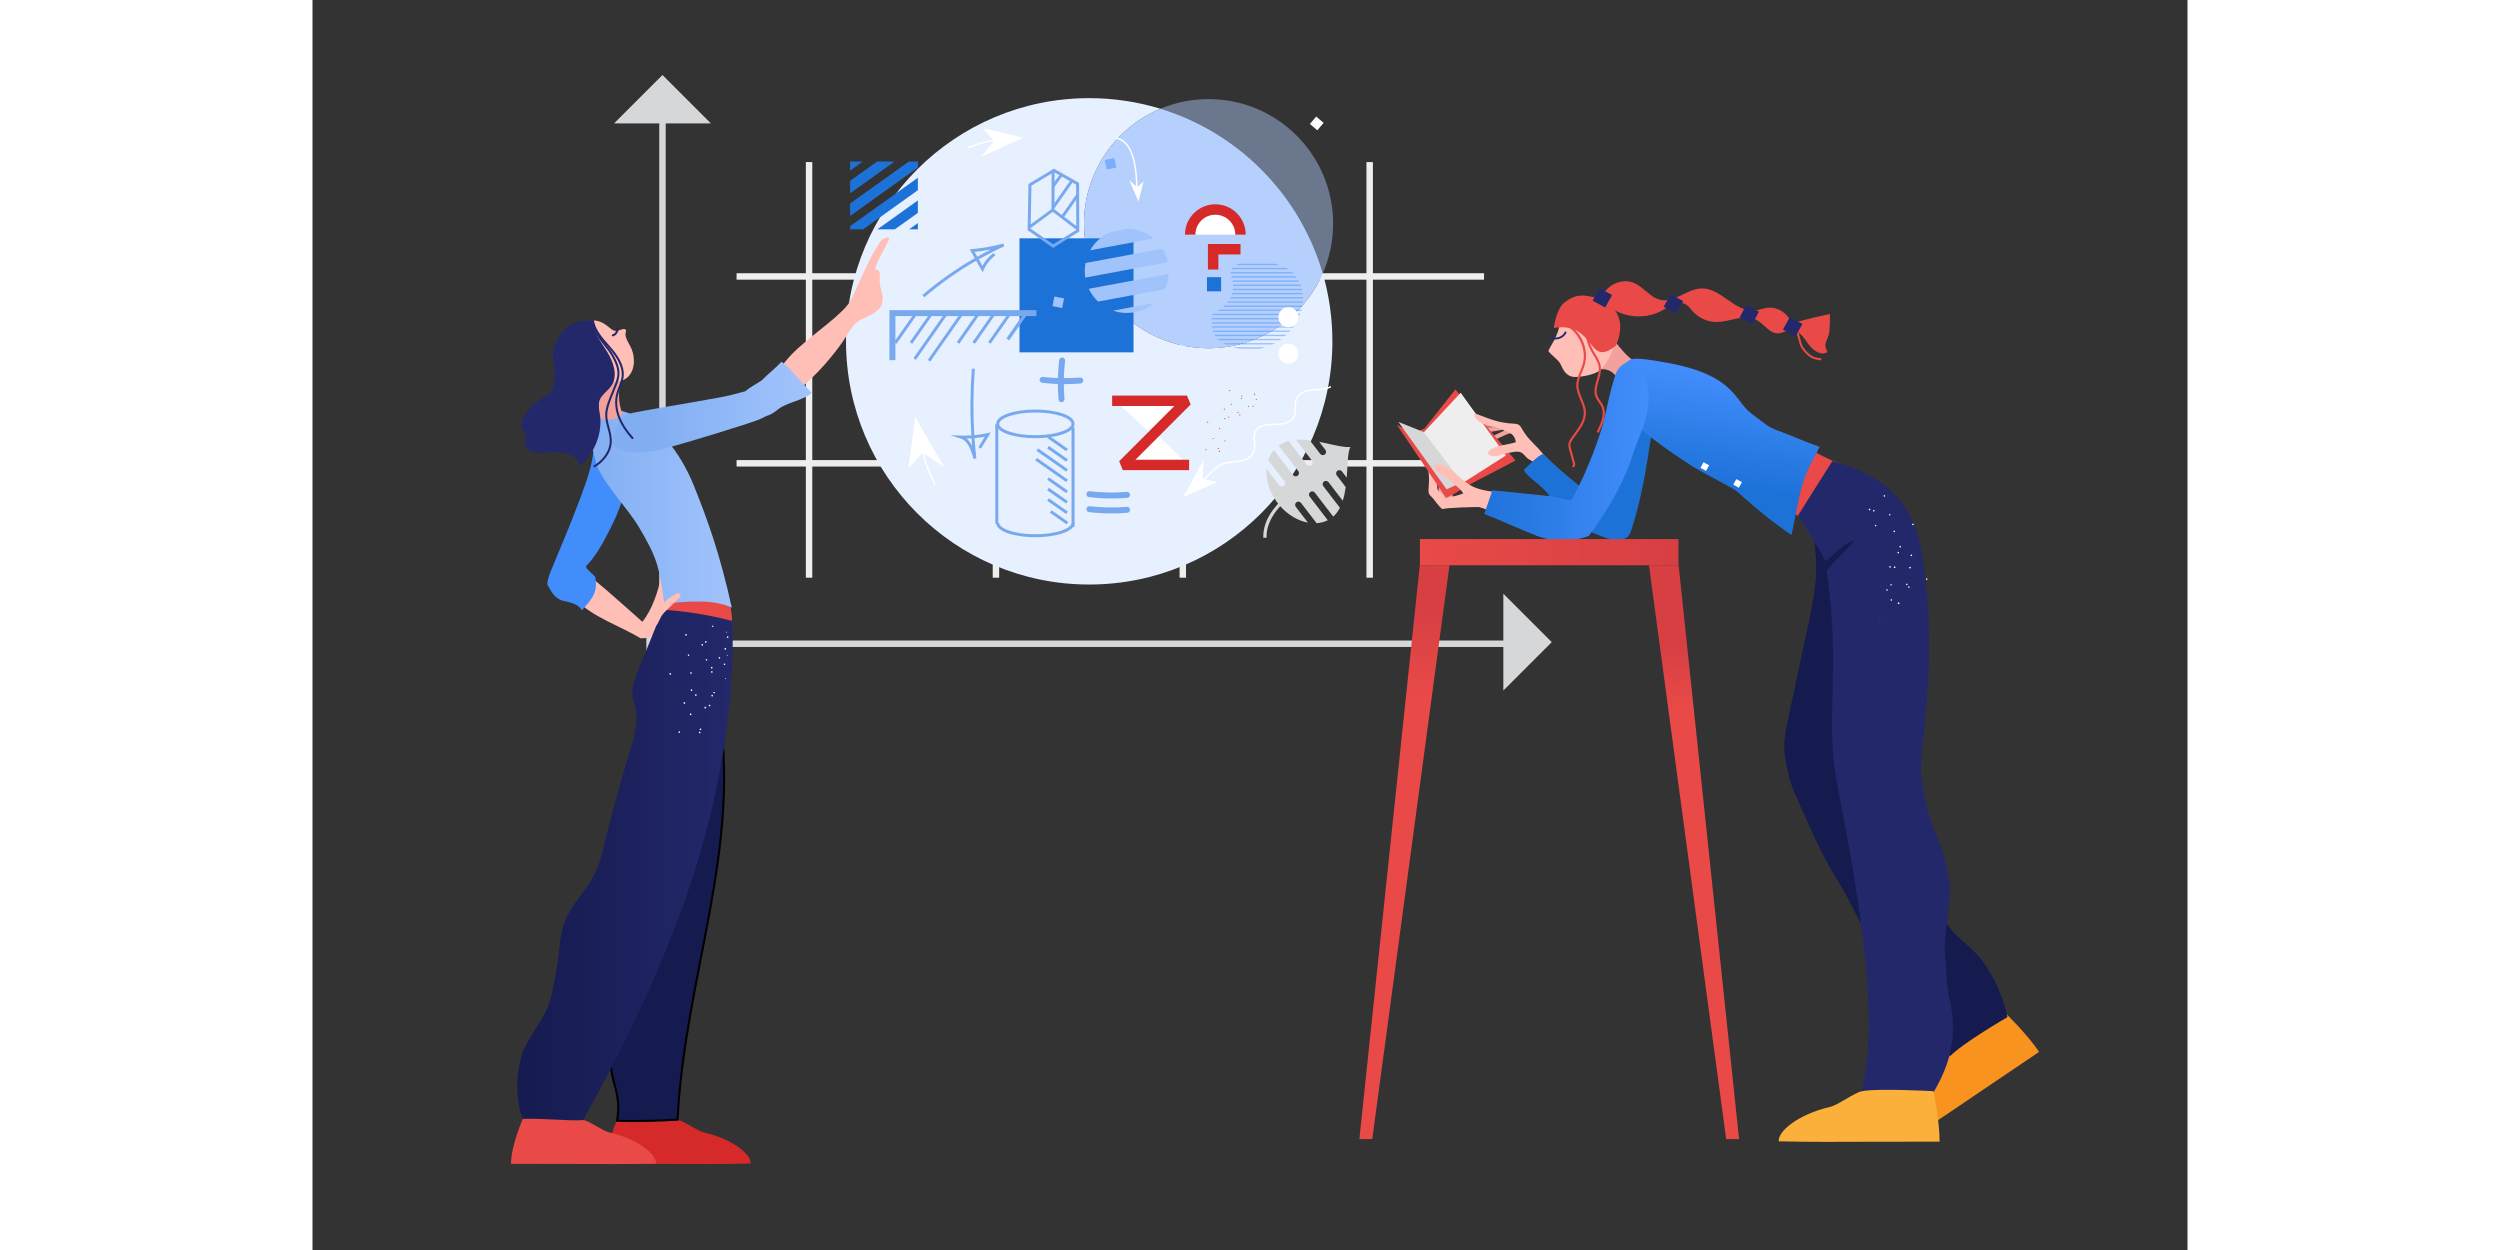 <?xml version="1.0" encoding="UTF-8"?><svg version="1.1" xmlns="http://www.w3.org/2000/svg" xmlns:xlink="http://www.w3.org/1999/xlink" viewBox="0 0 1200 800" width="800" height="400" x="0px" y="0px">
              
              <rect x="0" y="0" width="1200" height="800" fill="#333333" stroke="none"/>
              
              <!-- ITEM 0 -->
<g transform="translate(193.0 48.0) scale(1.031 1.031) rotate(0.0 291.039 191.052)">
<g transform="translate(-0.0 -0.0)">

<g>
	<rect x="28.052" y="26.052" fill="#D6D7D8" width="4" height="326"/>
</g>
<g>
	<rect x="29.053" y="351.052" fill="#D6D7D8" width="528" height="4"/>
</g>
<rect x="20.052" y="344.052" fill="#D6D7D8" width="20" height="20"/>
<polygon fill="#D6D7D8" points="0,30.052 30.052,0 60.104,30.052 "/>
<polygon fill="#D6D7D8" points="552.026,322 582.078,352.052 552.026,382.104 "/>
<g>
	<rect x="119.052" y="54.052" fill="#EEEEEE" width="4" height="258"/>
</g>
<g>
	<rect x="235.052" y="54.052" fill="#EEEEEE" width="4" height="258"/>
</g>
<g>
	<rect x="351.052" y="54.052" fill="#EEEEEE" width="4" height="258"/>
</g>
<g>
	<rect x="467.052" y="54.052" fill="#EEEEEE" width="4" height="258"/>
</g>
<g>
	<rect x="76.053" y="123.052" fill="#EEEEEE" width="464" height="4"/>
</g>
<g>
	<rect x="76.053" y="239.052" fill="#EEEEEE" width="464" height="4"/>
</g>

</g>
</g>

<!-- ITEM 1 -->
<g transform="translate(341.0 61.0) scale(0.538 0.538) rotate(0.0 300.0 300.0)">
<g transform="translate(-0.0 -0.0)">

<path fill="#E7F0FE" d="M432.134,300.847c-81.836,0-148.177-66.341-148.177-148.177c0-61.525,37.5-114.282,90.887-136.685  C348.05,7.792,319.608,3.369,290.131,3.369C130.358,3.369,0.835,132.891,0.835,292.664s129.522,289.299,289.296,289.299  s289.296-129.522,289.296-289.296c0-28.046-4.006-55.153-11.451-80.796C545.125,264.233,492.918,300.847,432.134,300.847z"/>
<path opacity="0.44" fill="#B0CDFC" enable-background="new    " d="M567.977,211.87c7.915-18.135,12.332-38.148,12.332-59.2  c0-81.836-66.341-148.177-148.177-148.177c-20.311,0-39.664,4.095-57.288,11.492C467.791,44.409,540.835,118.372,567.977,211.87z"/>
<path fill="#B0CDFC" d="M283.958,152.672c0,81.836,66.341,148.177,148.177,148.177c60.783,0,112.991-36.614,135.843-88.977  c-27.143-93.5-100.187-167.463-193.133-195.886C321.458,38.388,283.958,91.147,283.958,152.672z"/>
<path opacity="0.44" fill="#BBD4FD" enable-background="new    " d="M283.958,152.672c0,81.836,66.341,148.177,148.177,148.177  c60.783,0,112.991-36.614,135.843-88.977c-27.143-93.5-100.187-167.463-193.133-195.886  C321.458,38.388,283.958,91.147,283.958,152.672z"/>
<rect x="207.221" y="170.133" fill="#1D72D8" width="135.625" height="135.625"/>
<g opacity="0.47">
	<path fill="#428DFC" d="M461.08,299.746h38.098c-2.213,0.699-4.426,1.282-6.757,1.632h-24.466   C465.623,300.911,463.41,300.327,461.08,299.746z M452.458,296.365h55.341c1.165-0.466,2.213-1.048,3.261-1.632h-61.748   C450.245,295.317,451.41,295.901,452.458,296.365z M444.419,291.357h72.117c0.816-0.582,1.515-1.048,2.33-1.632h-76.194   C443.254,290.307,443.837,290.891,444.419,291.357z M440.109,286.463h82.836c0.582-0.582,1.282-1.048,1.864-1.632h-85.515   C439.526,285.298,439.758,285.881,440.109,286.463z M437.779,281.453h90.293c0.466-0.582,0.933-1.048,1.515-1.632h-92.274   C437.43,280.405,437.662,280.871,437.779,281.453z M436.497,276.443h95.769c0.466-0.582,0.816-1.048,1.165-1.632h-97.167   C436.38,275.395,436.497,275.978,436.497,276.443z M435.914,271.55h99.729c0.349-0.582,0.699-1.048,0.933-1.632H435.681   C435.798,270.385,435.798,270.968,435.914,271.55z M435.681,266.54H538.44c0.232-0.582,0.582-1.048,0.816-1.632H435.681   C435.681,265.492,435.681,265.959,435.681,266.54z M436.614,260.949c-0.117,0.232-0.117,0.349-0.232,0.582h104.273   c0.232-0.582,0.466-1.048,0.582-1.632H437.313C437.079,260.25,436.846,260.599,436.614,260.949z M443.371,256.054   c-0.349,0.232-0.699,0.349-1.048,0.466h99.963c0.117-0.582,0.232-1.048,0.466-1.632h-97.399   C444.768,255.355,444.069,255.705,443.371,256.054z M449.778,251.628h93.671c0.117-0.582,0.232-1.048,0.232-1.632h-92.274   C450.943,250.58,450.362,251.161,449.778,251.628z M454.323,246.735h89.944c0-0.582,0.117-1.048,0.117-1.632H455.49   C455.137,245.57,454.788,246.151,454.323,246.735z M457.468,241.725h87.03c0-0.582,0-1.048,0-1.632h-86.214   C458.051,240.56,457.702,241.142,457.468,241.725z M459.565,236.715h84.7c0-0.582-0.117-1.048-0.232-1.632h-84.001   C459.915,235.667,459.683,236.249,459.565,236.715z M460.846,231.822h82.603c-0.117-0.582-0.232-1.165-0.349-1.632h-82.02   C460.963,230.657,460.846,231.239,460.846,231.822z M461.312,226.812h80.74c-0.232-0.582-0.349-1.165-0.582-1.632h-80.156   C461.312,225.647,461.312,226.229,461.312,226.812z M539.023,220.171h-78.292c0.117,0.582,0.232,1.048,0.232,1.632h78.876   C539.605,221.336,539.255,220.753,539.023,220.171z M535.76,215.278h-76.311c0.117,0.582,0.349,1.048,0.466,1.632h77.01   C536.576,216.326,536.226,215.745,535.76,215.278z M531.333,210.268h-72.701c0,0.582,0,1.048,0.117,1.632h74.331   C532.382,211.316,531.8,210.735,531.333,210.268z M525.158,205.608c-0.232-0.117-0.349-0.232-0.582-0.349h-64.428   c-0.349,0.466-0.699,1.048-0.933,1.632h67.923C526.441,206.539,525.857,205.957,525.158,205.608z M510.478,200.366h-41.593   c-1.632,0.349-3.146,0.933-4.66,1.632h52.661C514.789,201.297,512.691,200.715,510.478,200.366z"/>
</g>
<path fill="#D6D7D8" d="M548.961,439.325l-21.57-28.085c-4.254,1.107-8.243,2.861-11.825,5.457l23.32,30.366  c1.309,1.702,0.988,4.144-0.715,5.451c-1.702,1.309-4.144,0.988-5.451-0.715l-22.886-29.8c-3.001,3.511-5.248,7.606-6.734,12.086  l19.309,25.143c1.309,1.702,0.988,4.144-0.715,5.451c-1.702,1.309-4.144,0.988-5.451-0.715l-15.166-19.747  c-1.053,13.091,3.283,27.894,13.111,40.691c0.229,0.3,0.463,0.592,0.697,0.887c-2.231,2.422-4.355,4.953-6.319,7.626  c-5.508,7.496-11.937,19.304-11.286,32.977l3.884-0.184c-0.598-12.534,5.4-23.499,10.536-30.49c1.772-2.41,3.69-4.71,5.71-6.925  c9.411,10.566,21.297,17.355,32.898,19.525L535.9,489.56c-1.309-1.702-0.988-4.144,0.715-5.451c1.702-1.309,4.144-0.988,5.451,0.715  l18.569,24.18c4.707-0.287,9.213-1.436,13.318-3.511l-21.577-28.096c-1.309-1.702-0.988-4.144,0.715-5.451  c1.702-1.309,4.144-0.988,5.451,0.715l21.873,28.481c3.277-2.875,5.875-6.453,7.948-10.502l-19.749-25.714  c-1.309-1.702-0.988-4.144,0.715-5.451c1.702-1.309,4.144-0.988,5.451,0.716l16.975,22.102c1.64-5.127,2.742-10.66,3.518-16.271  l-10.656-13.877c-1.309-1.702-0.988-4.144,0.715-5.451c1.702-1.309,4.144-0.988,5.451,0.715l5.675,7.39  c1.254-15.812,1.059-30.472,4.375-36.435c-8.525,0.823-22.309-3.263-37.054-6.116l7.345,9.566c1.309,1.702,0.988,4.144-0.715,5.451  c-1.702,1.309-4.144,0.988-5.451-0.715l-12.378-16.117c-5.581-0.69-11.146-0.995-16.47-0.592l19.011,24.755  c1.309,1.702,0.988,4.144-0.715,5.451C552.71,441.348,550.27,441.029,548.961,439.325z"/>
<rect x="309.675" y="75.767" transform="matrix(-0.975 0.222 -0.222 -0.975 641.182 90.927)" fill="#79AEFD" width="11.593" height="11.594"/>
<rect x="247.564" y="240.316" transform="matrix(-0.981 -0.194 0.194 -0.981 454.184 536.835)" fill="#A1C3FC" width="11.68" height="11.68"/>
<polygon fill="#FFFFFF" points="163.563,39.105 211.505,50.446 161.142,73.388 177.172,54.32 "/>
<g>
	<path fill="#FFFFFF" d="M146.221,63.069c-0.36,0-0.697-0.22-0.83-0.576c-0.172-0.459,0.06-0.97,0.52-1.142   c16.395-6.138,24.757-8.702,41.712-9.341c0.528-0.048,0.901,0.364,0.92,0.851c0.02,0.489-0.364,0.901-0.851,0.92   c-16.697,0.63-24.955,3.164-41.159,9.231C146.428,63.051,146.324,63.069,146.221,63.069z"/>
</g>
<polygon fill="#FFFFFF" points="74.944,443.828 83.21,382.805 117.891,442.663 92.213,425.044 "/>
<g>
	<path fill="#FFFFFF" d="M106.686,463.479c-0.328,0-0.644-0.183-0.796-0.497c-9.624-19.625-13.827-29.705-16.682-50.687   c-0.066-0.484,0.275-0.931,0.759-0.998c0.488-0.08,0.933,0.273,0.998,0.759c2.82,20.726,6.984,30.703,16.516,50.147   c0.216,0.438,0.035,0.97-0.406,1.186C106.95,463.45,106.817,463.479,106.686,463.479z"/>
</g>
<polygon fill="#FFFFFF" points="354.865,102.491 348.733,126.347 337.75,100.95 347.128,109.147 "/>
<g>
	<path fill="#FFFFFF" d="M346.779,115.529c-0.482,0-0.878-0.387-0.887-0.871c-0.011-0.562-0.012-1.302-0.016-2.19   c-0.137-36.819-7.973-57.23-23.292-60.67c-0.479-0.108-0.779-0.582-0.672-1.059c0.11-0.479,0.58-0.775,1.061-0.67   c16.234,3.644,24.537,24.636,24.677,62.394c0.004,0.88,0.005,1.608,0.016,2.165c0.009,0.489-0.381,0.894-0.871,0.903   C346.788,115.529,346.782,115.529,346.779,115.529z"/>
</g>
<g>
	<rect x="430.212" y="216.364" fill="#1D72D8" width="16.807" height="16.807"/>
</g>
<path fill="#FFFFFF" d="M467.461,165.77h-57.207c0-16.533,13.403-29.935,29.935-29.935c16.533,0,29.935,13.403,29.935,29.935  H467.461z"/>
<path fill="#D62929" d="M476.333,165.77h-12.414c0-13.084-10.646-23.728-23.73-23.728s-23.728,10.644-23.728,23.728h-12.414  c0-19.93,16.214-36.142,36.142-36.142C460.121,129.628,476.333,145.841,476.333,165.77z"/>
<g>
	<polygon fill="#D62929" points="443.772,207.259 431.358,207.259 431.358,176.895 470.126,176.895 470.126,189.308    443.772,189.308  "/>
</g>
<g>
	<polygon fill="#1D72D8" points="5.691,78.788 5.691,89.615 20.827,78.788  "/>
	<polygon fill="#1D72D8" points="37.798,78.788 5.691,101.754 5.691,116.59 58.54,78.788  "/>
	<polygon fill="#1D72D8" points="86.319,78.788 75.512,78.788 5.691,128.729 5.691,143.565 86.319,85.894  "/>
	<polygon fill="#1D72D8" points="86.319,98.033 5.691,155.704 5.691,159.416 21.242,159.416 86.319,112.869  "/>
	<polygon fill="#1D72D8" points="86.319,125.008 38.213,159.416 58.955,159.416 86.319,139.845  "/>
	<polygon fill="#1D72D8" points="86.319,151.984 75.925,159.416 86.319,159.416  "/>
</g>
<circle fill="#FFFFFF" cx="527.072" cy="263.932" r="11.907"/>
<circle fill="#FFFFFF" cx="527.072" cy="307.357" r="11.907"/>
<g>
	<path fill="#A1C3FC" d="M377.405,182.428l-91.657,17.064c-0.573,3.029-0.885,6.15-0.885,9.346c0,2.713,0.223,5.373,0.638,7.97   l98.367-18.312C382.653,192.706,380.433,187.29,377.405,182.428z"/>
	<path fill="#A1C3FC" d="M335.592,158.813l-19.394,3.611c-10.585,4.27-19.373,12.052-24.92,21.909l75.517-14.058   C358.301,163.241,347.444,158.973,335.592,158.813z"/>
	<path fill="#A1C3FC" d="M367.082,247.148l-48.428,9.016c5.097,1.75,10.559,2.713,16.25,2.713   C347.16,258.876,358.382,254.463,367.082,247.148z"/>
	<path fill="#A1C3FC" d="M384.801,212.45l-95.168,17.716c2.717,5.756,6.501,10.906,11.094,15.203l79.238-14.751   C382.656,225.06,384.338,218.924,384.801,212.45z"/>
</g>
<polygon fill="#FFFFFF" points="443.167,460.077 401.96,477.758 426.362,433.693 424.97,456.323 "/>
<g>
	<path fill="#FFFFFF" d="M417.389,464.734l-0.763-1.603c5.76-2.735,10.394-7.537,14.877-12.18   c4.944-5.123,10.055-10.421,16.769-13.116c4.471-1.795,9.303-2.281,13.98-2.752c2.231-0.223,4.538-0.456,6.758-0.828   c3.873-0.649,13.191-2.956,16.087-10.327c1.371-3.492,1.037-7.328,0.685-11.391c-0.385-4.426-0.782-9.004,1.252-13.066   c4.091-8.165,13.99-8.589,23.565-8.998c9.438-0.404,18.355-0.784,22.162-7.858c1.765-3.275,1.74-7.076,1.717-11.102   c-0.023-3.808-0.046-7.746,1.559-11.282c3.659-8.062,13.852-10.16,19.602-10.69c1.632-0.151,3.286-0.25,4.941-0.348   c5.756-0.34,11.708-0.697,16.682-3.417l0.851,1.555c-5.326,2.914-11.479,3.279-17.429,3.632c-1.637,0.099-3.272,0.195-4.884,0.344   c-5.365,0.497-14.859,2.41-18.149,9.658c-1.444,3.181-1.422,6.755-1.399,10.538c0.027,4.07,0.051,8.278-1.928,11.953   c-4.286,7.961-14.13,8.381-23.65,8.787c-9.479,0.406-18.433,0.787-22.054,8.019c-1.811,3.616-1.451,7.746-1.071,12.119   c0.356,4.089,0.724,8.314-0.798,12.192c-2.274,5.785-8.631,9.949-17.445,11.428c-2.279,0.381-4.616,0.617-6.876,0.844   c-4.551,0.459-9.259,0.931-13.494,2.632c-6.363,2.554-11.119,7.484-16.154,12.701C428.187,456.938,423.438,461.86,417.389,464.734z   "/>
</g>
<rect x="554.816" y="27.818" transform="matrix(0.76 0.65 -0.65 0.76 156.606 -356.508)" fill="#FFFFFF" width="11.591" height="11.591"/>
<g>
	<polygon fill="#78A9EF" points="59.599,315.062 52.505,315.062 52.505,255.565 227.294,255.565 227.294,262.658 59.599,262.658     "/>
</g>
<line fill="none" stroke="#78A9EF" stroke-width="4" stroke-miterlimit="10" x1="88.266" y1="259.111" x2="88.266" y2="260.807"/>
<g>
	
		<rect x="69.535" y="257.065" transform="matrix(0.819 0.573 -0.573 0.819 172.115 9.295)" fill="#78A9EF" width="3.547" height="41.395"/>
</g>
<g>
	
		<rect x="88.184" y="257.066" transform="matrix(0.819 0.573 -0.573 0.819 175.484 -1.396)" fill="#78A9EF" width="3.547" height="41.395"/>
</g>
<g>
	
		<rect x="99.204" y="254.959" transform="matrix(0.819 0.573 -0.573 0.819 182.941 -5.991)" fill="#78A9EF" width="3.547" height="64.68"/>
</g>
<g>
	
		<rect x="117.007" y="254.726" transform="matrix(0.819 0.573 -0.573 0.819 186.765 -16.006)" fill="#78A9EF" width="3.547" height="67.266"/>
</g>
<g>
	
		<rect x="144.133" y="257.065" transform="matrix(0.819 0.573 -0.573 0.819 185.59 -33.471)" fill="#78A9EF" width="3.547" height="41.395"/>
</g>
<g>
	
		<rect x="162.783" y="257.065" transform="matrix(0.819 0.573 -0.573 0.819 188.959 -44.162)" fill="#78A9EF" width="3.547" height="41.395"/>
</g>
<g>
	
		<rect x="181.433" y="257.065" transform="matrix(0.819 0.573 -0.573 0.819 192.328 -54.853)" fill="#78A9EF" width="3.547" height="41.395"/>
</g>
<g>
	
		<rect x="250.669" y="91.773" transform="matrix(0.807 0.591 -0.591 0.807 108.384 -129.682)" fill="#78A9EF" width="3.547" height="18.151"/>
</g>
<g>
	
		<rect x="257.165" y="97.389" transform="matrix(0.819 0.573 -0.573 0.819 113.904 -127.29)" fill="#78A9EF" width="3.547" height="39.423"/>
</g>
<g>
	
		<rect x="265.17" y="115.485" transform="matrix(0.819 0.573 -0.573 0.819 124.067 -129.133)" fill="#78A9EF" width="3.547" height="33.639"/>
</g>
<g>
	
		<rect x="201.557" y="257.534" transform="matrix(0.819 0.573 -0.573 0.819 194.853 -66.904)" fill="#78A9EF" width="4" height="36.218"/>
</g>
<g>
	
		<rect x="238.916" y="412.272" transform="matrix(0.819 0.574 -0.574 0.819 283.148 -70.081)" fill="#78A9EF" width="27.621" height="3.547"/>
</g>
<g>
	
		<rect x="238.914" y="424.717" transform="matrix(0.819 0.574 -0.574 0.819 290.285 -67.83)" fill="#78A9EF" width="27.621" height="3.547"/>
</g>
<g>
	
		<rect x="224.777" y="432.071" transform="matrix(0.819 0.574 -0.574 0.819 293.351 -62.848)" fill="#78A9EF" width="43.156" height="3.547"/>
</g>
<g>
	
		<rect x="223.214" y="443.949" transform="matrix(0.819 0.574 -0.574 0.819 300.037 -60.299)" fill="#78A9EF" width="44.883" height="3.547"/>
</g>
<g>
	
		<rect x="238.913" y="462.049" transform="matrix(0.819 0.574 -0.574 0.819 311.695 -61.08)" fill="#78A9EF" width="27.621" height="3.547"/>
</g>
<g>
	
		<rect x="238.913" y="474.494" transform="matrix(0.819 0.574 -0.574 0.819 318.832 -58.83)" fill="#78A9EF" width="27.621" height="3.547"/>
</g>
<g>
	
		<rect x="238.913" y="486.939" transform="matrix(0.819 0.574 -0.574 0.819 325.969 -56.58)" fill="#78A9EF" width="27.621" height="3.547"/>
</g>
<g>
	
		<rect x="242.058" y="500.466" transform="matrix(0.819 0.573 -0.573 0.819 333.906 -54.958)" fill="#78A9EF" width="24.165" height="3.547"/>
</g>
<g>
	<path fill="#78A9EF" d="M93.98,240.29l-2.304-2.697c19.362-16.541,40.198-31.217,62.234-43.855l-5.928-10.475l2.735-0.25   c12.556-1.149,25.088-3.408,37.252-6.718l1.202,3.325c-10.367,4.728-20.518,9.885-30.426,15.453l4.38,7.739   c3.203-6.022,7.753-11.258,13.302-15.273l2.078,2.873c-5.971,4.32-10.685,10.172-13.632,16.925l-1.421,3.254l-7.794-13.769   C133.818,209.353,113.168,223.899,93.98,240.29z M153.763,186.281l3.231,5.709c5.308-2.983,10.683-5.849,16.126-8.596   C166.711,184.641,160.243,185.607,153.763,186.281z"/>
</g>
<g>
	<path fill="#78A9EF" d="M152.396,432.542c-2.54-10.383-6.363-21.394-15.468-24.32l-12.095-3.885l12.696,0.426   c4.136,0.137,8.276,0.074,12.407-0.19c-1.649-26.479-1.429-53.117,0.665-79.514l3.536,0.28c-2.08,26.209-2.298,52.665-0.665,78.957   c5.224-0.481,10.422-1.282,15.555-2.401l4.024-0.88l-11.642,19.305l-3.038-1.832l7.432-12.323c-4.004,0.745-8.046,1.303-12.1,1.672   c0.552,8.049,1.277,16.083,2.178,24.088L152.396,432.542z M144.323,408.354c2.717,2.289,4.831,5.308,6.53,8.706   c-0.252-2.981-0.481-5.962-0.686-8.949C148.221,408.235,146.272,408.317,144.323,408.354z"/>
</g>
<g>
	<path fill="#78A9EF" d="M278.284,162.62l-31.49-24.008l-29.939,21.933l1.071-55.144l30.231-18.133l29.935,16.895L278.284,162.62z    M246.837,134.182l27.878,21.254l-0.161-49.198l-26.342-14.866l-26.777,16.062l-0.894,46.015L246.837,134.182z"/>
</g>
<g>
	<polygon fill="#78A9EF" points="247.204,181.484 216.751,160.299 218.776,157.389 247.31,177.239 276.132,159.263 278.01,162.273     "/>
</g>
<g>
	
		<rect x="245.289" y="89.468" transform="matrix(1 0.004 -0.004 1 0.499 -1.086)" fill="#78A9EF" width="3.547" height="46.831"/>
</g>
<g>
	<path fill="#78A9EF" d="M261.038,343.57c-8.965,0-17.933-0.52-26.819-1.557c-1.945-0.227-3.339-1.988-3.111-3.933   c0.227-1.947,1.995-3.348,3.933-3.112c14.627,1.706,29.483,1.965,44.16,0.773c1.94-0.17,3.664,1.293,3.822,3.247   c0.16,1.953-1.295,3.662-3.247,3.822C273.555,343.318,267.296,343.57,261.038,343.57z"/>
</g>
<g>
	<path fill="#78A9EF" d="M316.774,479.592c-8.97,0-17.94-0.52-26.826-1.557c-1.945-0.227-3.339-1.988-3.111-3.933   c0.227-1.947,2.006-3.355,3.933-3.112c14.622,1.708,29.479,1.965,44.16,0.775c1.958-0.174,3.664,1.295,3.822,3.247   c0.16,1.953-1.295,3.664-3.247,3.822C329.282,479.34,323.027,479.592,316.774,479.592z"/>
</g>
<g>
	<path fill="#78A9EF" d="M316.774,497.395c-8.97,0-17.94-0.52-26.826-1.557c-1.945-0.227-3.339-1.988-3.111-3.933   c0.227-1.947,2.006-3.352,3.933-3.112c14.622,1.708,29.479,1.967,44.16,0.775c1.958-0.184,3.664,1.295,3.822,3.247   c0.16,1.953-1.295,3.664-3.247,3.822C329.282,497.142,323.027,497.395,316.774,497.395z"/>
</g>
<g>
	<path fill="#78A9EF" d="M257.195,365.126c-1.821,0-3.369-1.394-3.529-3.242c-1.344-15.59-1.098-31.377,0.732-46.923   c0.229-1.945,1.984-3.346,3.937-3.109c1.945,0.229,3.336,1.992,3.107,3.937c-1.773,15.07-2.013,30.373-0.709,45.484   c0.168,1.953-1.277,3.669-3.229,3.838C257.401,365.122,257.298,365.126,257.195,365.126z"/>
</g>
<g>
	<path fill="#78A9EF" d="M226.072,407.906c-22.584,0-46.589-5.976-46.589-17.051c0-11.075,24.005-17.051,46.589-17.051   s46.589,5.976,46.589,17.051C272.661,401.929,248.656,407.906,226.072,407.906z M226.072,377.348   c-25.365,0-43.042,7.118-43.042,13.504s17.677,13.505,43.042,13.505s43.042-7.118,43.042-13.505   C269.114,384.466,251.437,377.348,226.072,377.348z"/>
</g>
<g>
	<path fill="#78A9EF" d="M226.072,525.706c-22.584,0-46.589-5.976-46.589-17.051h3.547c0,6.388,17.677,13.504,43.042,13.504   s43.042-7.118,43.042-13.504h3.547C272.661,519.729,248.656,525.706,226.072,525.706z"/>
</g>
<g>
	<rect x="269.114" y="394.867" fill="#78A9EF" width="3.547" height="118.557"/>
</g>
<g>
	<rect x="178.463" y="391.202" fill="#78A9EF" width="3.547" height="118.557"/>
</g>
<path id="texture_6_-i1" fill="#D62929" d="M488.694,361.104c-0.36,0.117-0.58,0.426-0.463,0.786l0,0  c0.117,0.36,0.426,0.58,0.786,0.463l0,0c0.36-0.117,0.58-0.426,0.463-0.786l0,0C489.364,361.205,489.054,360.987,488.694,361.104  L488.694,361.104z M431.409,388.355c-0.309-0.218-0.67-0.103-0.888,0.207c-0.218,0.309-0.103,0.67,0.207,0.888l0,0  c0.309,0.218,0.67,0.103,0.888-0.207C432.003,388.96,431.719,388.574,431.409,388.355L431.409,388.355L431.409,388.355z   M445.666,396.015c-0.309-0.218-0.67-0.103-0.888,0.207c-0.218,0.309-0.103,0.67,0.207,0.888l0,0  c0.309,0.218,0.67,0.103,0.888-0.207l0,0C446.066,396.761,445.974,396.233,445.666,396.015L445.666,396.015z M458.663,366.977  c-0.218,0.309-0.27,0.644-0.153,1.006c0.309,0.218,0.644,0.27,1.005,0.152c0.218-0.309,0.27-0.644,0.128-0.837  C459.385,366.745,459.049,366.693,458.663,366.977z M468.894,379.676c-0.218,0.309-0.27,0.644-0.153,1.006  c0.309,0.218,0.644,0.27,1.005,0.153c0.218-0.309,0.27-0.644,0.128-0.837C469.615,379.444,469.114,379.368,468.894,379.676  L468.894,379.676z M429.017,420.896c-0.335-0.051-0.722,0.232-0.771,0.568c-0.051,0.335,0.232,0.722,0.568,0.771l0,0  c0.335,0.051,0.722-0.232,0.771-0.568l0,0C429.636,421.334,429.352,420.947,429.017,420.896z M445.197,422.678  c-0.335-0.051-0.722,0.232-0.771,0.568c-0.051,0.335,0.232,0.722,0.568,0.771c0.335,0.051,0.722-0.232,0.771-0.568l0,0  C445.816,423.116,445.533,422.729,445.197,422.678L445.197,422.678L445.197,422.678z M471.261,357.417  c-0.193,0.142-0.438,0.619-0.128,0.837c0.142,0.193,0.619,0.438,0.837,0.128c0.193-0.142,0.436-0.619,0.128-0.837l0,0  C471.983,357.183,471.648,357.131,471.261,357.417L471.261,357.417z M479.366,369.449c-0.193,0.142-0.436,0.619-0.128,0.837  c0.142,0.193,0.452,0.411,0.837,0.128c0.193-0.142,0.411-0.452,0.128-0.837l0,0C479.894,369.359,479.559,369.307,479.366,369.449  L479.366,369.449L479.366,369.449z M437.721,407.655c-0.335-0.051-0.695,0.066-0.747,0.401s0.09,0.528,0.401,0.747l0,0  c0.335,0.051,0.695-0.066,0.747-0.401l0,0C438.171,408.067,438.056,407.707,437.721,407.655L437.721,407.655z M451.855,410.496  c-0.335-0.051-0.695,0.066-0.747,0.401c-0.051,0.335,0.09,0.528,0.401,0.747l0,0c0.335,0.051,0.695-0.066,0.747-0.401l0,0  C452.305,410.91,452.19,410.548,451.855,410.496L451.855,410.496z M456.506,382.244c-0.309-0.218-0.67-0.103-0.888,0.207  s-0.103,0.67,0.208,0.888c0.309,0.218,0.67,0.103,0.888-0.207S456.815,382.462,456.506,382.244L456.506,382.244z M457.547,350.697  c-0.309-0.218-0.67-0.103-0.888,0.207c-0.218,0.309-0.103,0.67,0.207,0.888c0.309,0.218,0.67,0.103,0.888-0.207  C457.973,351.275,457.858,350.915,457.547,350.697L457.547,350.697z M471.38,360.004c-0.309-0.218-0.67-0.103-0.888,0.207  c-0.218,0.309-0.103,0.67,0.207,0.888c0.309,0.218,0.67,0.103,0.888-0.207C471.806,360.582,471.69,360.224,471.38,360.004  L471.38,360.004z M485.408,369.171c-0.309-0.218-0.67-0.103-0.888,0.207s-0.103,0.67,0.208,0.888  c0.309,0.218,0.67,0.103,0.888-0.207C485.665,369.724,485.549,369.364,485.408,369.171z M443.454,419.498  c-0.36,0.117-0.58,0.426-0.463,0.786c0.117,0.36,0.426,0.58,0.786,0.463s0.58-0.426,0.463-0.786  C444.293,419.626,443.816,419.383,443.454,419.498L443.454,419.498z M506.467,359.187c-0.284-0.387-0.619-0.438-1.005-0.152   M451.601,384.066c-0.335-0.051-0.722,0.232-0.771,0.568c-0.051,0.335,0.232,0.722,0.568,0.771s0.722-0.232,0.771-0.568l0,0  C452.22,384.504,451.936,384.117,451.601,384.066L451.601,384.066L451.601,384.066z M450.941,372.654  c-0.335-0.051-0.722,0.232-0.771,0.568c-0.051,0.335,0.232,0.722,0.568,0.771s0.695-0.066,0.771-0.568  C451.56,373.092,451.277,372.705,450.941,372.654L450.941,372.654z M467.152,376.499c-0.335-0.051-0.722,0.232-0.771,0.568  c-0.051,0.335,0.066,0.695,0.568,0.771c0.335,0.051,0.722-0.232,0.94-0.543C467.771,376.935,467.486,376.548,467.152,376.499  L467.152,376.499z M487.243,354.884c-0.309-0.218-0.67-0.103-0.888,0.207l0,0c-0.218,0.309-0.103,0.67,0.181,1.055  c0.309,0.218,0.67,0.103,1.055-0.181C487.669,355.462,487.553,355.102,487.243,354.884L487.243,354.884z M489.171,361.347  c-0.335-0.051-0.529,0.09-0.722,0.232c-0.051,0.335,0.09,0.528,0.232,0.722c0.335,0.051,0.528-0.09,0.722-0.232l0,0  C489.454,361.733,489.339,361.373,489.171,361.347L489.171,361.347L489.171,361.347z"/>
<path fill="#FFFFFF" d="M319.911,363.136h86.511l-41.044,41.044C365.378,404.18,319.911,361.93,319.911,363.136z"/>
<path fill="#FFFFFF" d="M369.574,401.646c0,0-40.818,37.93-40.818,36.848h77.666"/>
<polygon fill="#D62929" points="408.965,445.903 330.132,445.903 325.743,435.308 391.437,369.612 317.416,369.612 317.416,357.199   406.422,357.199 410.811,367.793 345.117,433.489 408.965,433.489 "/>

</g>
</g>

<!-- ITEM 2 -->
<g transform="translate(694.0 180.0) scale(1.227 1.224) rotate(0.0 167.5 225.0)">
<g transform="translate(-0.0 -0.0)">

<path fill="#F2A19C" d="M23.293,113.429c-0.456,0.259-1.065-0.038-1.328-0.491c-0.264-0.453-0.275-1.005-0.278-1.53  c-0.029-4.264,0.695-7.937,0.666-12.201c-0.005-0.776,0.558-2.61,1.32-2.467c0.762,5.813,0.605,10.183,1.672,15.948  c-0.583-5.431-1.084-9.372-0.048-14.735c0.148-0.77,0.362-1.587,0.955-2.099c1.991,2.485,2.144,5.931,2.125,9.116  s-0.061,6.586,1.662,9.264c-2.494,1.681-6.243,1.09-8.101-1.276C21.694,114.792,23.536,111.596,23.293,113.429z"/>
<path fill="#F2A19C" d="M55.568,77.369c-0.973-1.57-2.785-2.385-4.528-2.995c-3.756-1.312-7.693-2.079-11.656-2.423  c-0.541-0.047-1.162-0.058-1.538,0.334c-0.364,0.378-0.338,1.015-0.064,1.462c0.274,0.448,0.739,0.741,1.21,0.975  c2.155,1.068,4.64,1.173,7.043,1.259c2.196,0.078,4.393,0.157,6.589,0.235c-3.945-0.014-7.89,0.26-11.796,0.818  c-1.653,0.237-3.523,0.679-4.308,2.155c1.622,1.28,3.935,0.999,5.972,0.653c3.732-0.634,7.465-1.39,11.215-1.905  c1.165-0.161,2.658-0.518,3.807-0.521c0.861-0.003,3.535,2.329,3.773,2.218c1.161-0.538-0.841,1.059,0.32,0.521  c-1.258-1.207-3.315-0.552-4.901,0.17c-4.253,1.936-8.507,3.871-12.758,5.806c-0.633,0.288-1.298,0.583-1.993,0.548  s-1.42-0.516-1.482-1.21c1.046-0.496,2.091-0.992,3.138-1.488c4.071-1.931,8.142-3.863,12.212-5.793"/>
<path fill="#FFBEB6" d="M20.945,101.235c-1.056-6.079-1.108-6.754-6.336-8.81c1.999,4.828,2.443,9.705,2.001,14.913  c-0.103,1.224-0.273,2.485,0.096,3.655c0.278,0.881,1.84,2.102,2.391,2.842c1.516,2.034,4.213,5.467,4.752,5.287  c2.376-0.793,17.613-1.111,19.008-1.057c11.054,0.416,7.979,1.528,18.961,2.858c-0.874-2.069-0.967-4.457-0.258-6.589  c-7.869-0.742-15.645-2.474-23.086-5.14c-4.212,2.22-8.861,3.608-13.6,4.06c-0.226-2.08-3.412-2.816-3.752-4.881  C20.994,107.601,21.078,102.002,20.945,101.235z"/>
<polygon fill="#E94A47" points="14.52,76.828 8.888,79.824 0,75.066 25.697,113.305 31.066,110.486 34.937,107.843 61.866,93.744   30.537,56.563 "/>
<polygon fill="#EEEEEE" points="32.824,106.432 12.936,80.176 33.285,58.309 56.849,91.101 "/>
<polygon fill="#D6D7D8" points="14.012,78.857 33.9,105.112 25.96,108.811 0.811,73.57 "/>
<path fill="#FFBEB6" d="M38.51,106.76c-6.353-3.607-8.709-8.841-15.717-10.901c-1.087-0.32-2.483-0.412-3.017,0.76  c-0.435,0.951-0.003,2.087,0.859,2.677c4.149,2.844,4.078,2.681,7.703,5.551c3.333,2.639,8.438,6.439,7.249,10.524l19.543,7.002  c-1.252-1.576-1.087-3.803-0.976-5.813s-0.031-4.326-1.613-5.568c-0.952-0.747-2.215-0.921-3.412-1.093  C45.451,109.37,41.738,108.594,38.51,106.76z"/>
<path fill="#FFBEB6" d="M55.706,77.71c3.515,1.416,5.917,2.661,6.336,6.431c-3.608,1.322-9.114,1.36-12.991,3.71  c-0.559,0.339-1.134,0.744-1.364,1.356c-0.435,1.162,0.553,1.926,1.77,2.158c1.217,0.233,2.569,0.27,3.74-0.142  c2.423-0.853,4.919-1.497,7.451-1.928c1.589-0.27,3.367-0.415,4.675,0.529c0.67,0.483,1.281,1.181,1.822,1.803  c0.798,0.917,1.791,1.648,2.904,2.115c1.544,0.649,10.012,12.323,11.616,14.274c1.14,1.388,2.982-6.444,3.96-7.136  C84.244,99.682,75.009,88.723,73.744,87.4c-3.383-3.541-5.911-5.713-8.321-9.98c-0.515-0.913-1.05-1.886-1.956-2.412  c-0.812-0.471-1.794-0.509-2.731-0.557c-7.841-0.406-11.766-2.251-19.113-5.026c-3.395-1.282,0.413,4.478,3.716,5.286  C48.645,75.52,52.551,76.438,55.706,77.71z"/>
<path fill="#1D72D8" d="M76.386,90.309c12.487,12.7,24.936,21.016,33.528,28.415c3.837-18.041,6.3-33.094,6.676-51.536  c0.119-5.855,0.076-12.118,3.319-16.991c3.243-4.873,11.249-6.943,14.851-2.33c2.301,2.947,1.853,7.119,1.289,10.816  c-1.075,7.063-2.151,14.125-3.226,21.189c-2.566,16.853-5.154,33.796-10.453,49.996c-0.528,1.614-1.177,3.344-2.611,4.252  c-0.805,0.51-1.768,0.695-2.709,0.833c-5.879,0.861-9.227-1.323-14.791-3.408c-12.437-4.66-15.208-8.322-22.705-19.295  c-4.09-5.986-12.433-10.259-13.332-13.745C67.141,98.185,73.161,90.992,76.386,90.309z"/>
<path fill="#F2A19C" d="M122.445,60.126c-1.828-3.783-4.382-5.271-6.722-8.761c-0.925-1.381-2.461-3.036-3.814-4  c-2.96-2.106-6.834-1.345-10.442-0.935c3.847-3.523,8.787-12.853,11.264-17.446c1.407,3.524,4.054,6.225,6.074,8.484  c3.27,3.656,7.621,6.131,11.889,8.543c-2.713,0.88-4.681,3.3-5.842,5.909C123.693,54.526,123.197,57.372,122.445,60.126z"/>
<path fill="#E94A47" d="M232.413,95.595c-3.696,0-26.401-12.688-26.401-12.688l-15.048,27.226l20.329,14.009L232.413,95.595z"/>
<path fill="#F7931E" d="M286.758,403.668c5.932-5.898,30.868-20.835,30.868-20.835s11.59,11.379,17.374,20.118  c-10.146,6.866-20.292,13.733-30.439,20.598c-17.053,11.539-20.981,14.424-39.25,26.216c-3.113-3.797-0.047-16.698,12.344-30.117  C280.392,416.683,283.896,406.514,286.758,403.668z"/>
<path fill="#151A4F" d="M245.736,257.066c-3.382-8.319-1.593-17.735,0.241-26.527c2.881-13.795,5.762-27.591,8.643-41.386  c3.307-15.839,6.63-32.103,4.106-48.087c-2.522-15.983-12.199-31.875-27.514-37.048c-6.068,8.159-12.361,16.886-13.27,27.018  c-0.427,4.772,0.382,9.556,0.671,14.339c0.711,11.811-1.77,23.554-4.237,35.126c-3.422,16.055-6.845,32.111-10.266,48.166  c-1.235,5.798-2.479,11.708-1.905,17.608c0.62,6.369,2.735,15.838,5.392,21.658c7.634,16.712,12.9,30.458,22.705,45.993  c6.281,9.951,13.045,26.133,19.537,35.948c12.747,19.276,31.066,33.636,38.545,55.508c6.249-6.753,30.097-20.617,30.097-20.617  s-2.64-15.331-13.195-29.548c-5.658-7.621-15.129-12.796-19.542-21.203c-2.969-5.656-2.623-11.217-2.927-17.599  c-0.658-13.781-6.629-27.242-16.4-36.969C259.153,272.213,249.599,266.565,245.736,257.066z"/>
<path fill="#23286B" d="M288.384,314.983c1.123,6.873-3.133,26.886-2.64,33.834c0.338,4.762,1.03,19.668,2.112,24.318  c4.593,19.754,1.974,34.417-8.448,51.808c-13.728,0-23.76,1.057-37.489-0.529c11.384-37.747-3.11-114.095-12.144-160.711  c-6.864-35.42,1.981-58.954-5.528-112.062c-0.544-1.333,17.672-17.722,13.381-15.95c-6.118,2.526-8.783,6.832-14.191,10.651  c-2.376-5.816-14.257-23.789-14.257-23.789l17.953-28.548c0,0,7.65,2.192,11.88,3.968c24.552,10.309,32.496,26.215,35.642,48.897  c8.025,57.87-2.918,97.682-1.056,112.604C277.296,289.079,283.632,285.907,288.384,314.983z"/>
<path fill="#FFBEB6" d="M94.018,50.032c4.058-0.319,10.705-1.5,13.248-4.684c3.434-4.299,6.274-10.643,7.098-16.084  c0.824-5.442-3.732-10.986-7.822-14.663c-3-2.697-7.012-3.903-10.884-5.031c-2.214,0.075-4.378,1.126-5.808,2.821  c-1.267,1.501-4.298,5.004-4.441,6.964c-0.748,10.287-6.725,15.709-6.274,17.413c2.793,2.938,2.547,2.28,5.341,5.217  C86.319,43.924,86.905,50.589,94.018,50.032z"/>
<path fill="#E94A47" d="M81.861,24.406c22.416-3.554,17.186,21.694,32.503,9.16c6.911-17.016-4.41-24.044-13.636-25.622  c-1.38-0.236-3.97-0.94-7.471,0c-2.802,0.751-5.737,2.903-6.725,3.931C83.948,14.563,82.235,21.04,81.861,24.406z"/>
<g>
	<path fill="#E94A47" d="M91.989,97.291c-0.217,0-0.424-0.127-0.515-0.341c-0.122-0.284,0.009-0.614,0.295-0.736   c0.137-0.06,0.184-0.464,0.024-1.041l-1.924-6.917c-0.251-0.902-0.534-1.924-0.432-2.974c0.132-1.349,0.878-2.516,1.565-3.503   c0.468-0.672,0.957-1.343,1.45-2.019c2.505-3.433,5.094-6.984,5.039-11.056c-0.032-2.358-0.945-4.557-1.911-6.885   c-0.99-2.385-2.014-4.852-1.992-7.499c0.02-2.54,0.999-4.892,1.947-7.168c0.484-1.164,0.984-2.367,1.343-3.566   c2.446-8.214-2.422-18.103-10.417-21.164c-0.289-0.111-0.433-0.435-0.323-0.724c0.111-0.289,0.433-0.433,0.723-0.324   c8.661,3.316,13.74,13.635,11.091,22.533c-0.374,1.256-0.886,2.487-1.381,3.677c-0.948,2.276-1.841,4.425-1.86,6.745   c-0.019,2.418,0.915,4.674,1.906,7.06c0.964,2.324,1.961,4.726,1.996,7.299c0.062,4.446-2.64,8.15-5.254,11.732   c-0.488,0.67-0.973,1.333-1.435,1.999c-0.606,0.871-1.263,1.891-1.369,2.971c-0.083,0.84,0.161,1.716,0.396,2.563l1.924,6.916   c0.325,1.168,0.077,2.055-0.664,2.373C92.137,97.276,92.063,97.291,91.989,97.291z"/>
</g>
<path fill="#E94A47" d="M166.65,21.299c-4.599-0.007-9.159-2.051-12.228-5.481c-1.183-1.322-2.197-2.873-3.747-3.736  c-4.042-2.249-8.667,1.262-12.746,3.441c-10.416,5.561-24.436,2.769-31.249-6.268c1.811-7.035,10.621-11.271,17.238-8.287  c4.994,2.252,8.36,7.688,13.727,8.781c7.318,1.492,13.769-5.81,21.234-6.001c10.196-0.259,17.493,12.523,27.648,11.569  c2.336-0.218,4.55-1.183,6.881-1.444c5.438-0.609,11.033,3.195,12.474,8.48c3.971-1.887,20-5.246,20-5.246s0.107,8.521-0.561,10.661  c-1.453,4.658-2.825,4.811-0.742,9.223c-3.302,2.306-7.675-0.9-9.986-4.201c-2.31-3.301-4.935-7.402-8.959-7.284  c-2.311,0.068-4.377,1.617-6.687,1.721c-4.572,0.204-7.369-4.928-11.417-7.064C181.249,16.848,173.751,21.31,166.65,21.299z"/>
<g>
	<path fill="#E94A47" d="M221.336,41.384c-3.113-0.374-6.606-0.795-10.279-6.407c-0.821-1.256-1.232-2.922-1.63-4.533   c-0.438-1.775-0.891-3.612-1.878-4.766c-0.17-0.199-0.335-0.534-0.529-0.922c-0.084-0.168-0.205-0.413-0.303-0.583   c-0.048-0.005-0.098-0.017-0.145-0.036c-0.271-0.11-0.4-0.419-0.29-0.69c0.102-0.252,0.311-0.409,0.559-0.418   c0.482-0.01,0.73,0.46,1.124,1.254c0.127,0.256,0.301,0.606,0.387,0.705c1.15,1.344,1.633,3.304,2.1,5.199   c0.394,1.594,0.766,3.101,1.489,4.207c3.402,5.199,6.497,5.572,9.491,5.933L221.336,41.384z"/>
</g>
<g>
	<path fill="#E94A47" d="M104.899,79.182c-0.085,0-0.17-0.019-0.251-0.06c-0.277-0.14-0.389-0.475-0.251-0.753   c2.061-4.116,4.101-8.846,2.231-12.861c-0.362-0.774-0.852-1.477-1.371-2.221c-0.619-0.886-1.258-1.802-1.665-2.856   c-1.116-2.888-0.236-5.882,0.614-8.778c0.644-2.192,1.309-4.458,1.085-6.63c-0.245-2.367-1.551-4.562-2.864-6.61   c-3.172-4.94-3.839-9.197-4.545-13.704c-0.442-2.824-0.9-5.747-1.984-9.108c-0.095-0.295,0.067-0.611,0.362-0.706   c0.297-0.095,0.61,0.067,0.705,0.362c1.112,3.446,1.576,6.411,2.025,9.279c0.717,4.579,1.336,8.531,4.38,13.272   c1.389,2.161,2.766,4.491,3.038,7.101c0.249,2.392-0.45,4.767-1.123,7.063c-0.834,2.841-1.623,5.524-0.644,8.056   c0.358,0.927,0.931,1.749,1.537,2.618c0.524,0.75,1.066,1.528,1.467,2.39c2.081,4.47-0.067,9.486-2.244,13.838   C105.301,79.068,105.103,79.182,104.899,79.182z"/>
</g>
<path fill="none" stroke="#23286B" stroke-linecap="round" stroke-miterlimit="10" d="M87.991,26.777  c-1.297,2.654-4.844,3.928-7.53,2.704"/>
<polygon fill="#23286B" points="142.759,6.801 149.314,10.391 145.728,16.953 139.174,13.363 "/>
<polygon fill="#23286B" points="105.68,3.599 112.235,7.189 108.65,13.751 102.095,10.162 "/>
<polygon fill="#23286B" points="182.324,12.341 188.878,15.93 185.293,22.493 178.738,18.903 "/>
<polygon fill="#23286B" points="204.957,18.72 211.512,22.31 207.926,28.873 201.372,25.283 "/>
<linearGradient id="SVGID_1_-i2" gradientUnits="userSpaceOnUse" x1="2784.266" y1="-1038.889" x2="2736.914" y2="-1359.809" gradientTransform="matrix(0.176 0 0 -0.176 -320.358 -133.916)">
	<stop offset="0" style="stop-color:#428DFC"/>
	<stop offset="1" style="stop-color:#1D72D8"/>
</linearGradient>
<path fill="url(#SVGID_1_-i2)" d="M119.64,42.445c2.509-1.278,0.205-3.784,21.955,0.284c35.007,6.548,34.455,19.865,43.297,26.433  c8.184,6.079,8.453,6.943,13.993,8.987c10.032,3.701,11.881,5.023,21.649,8.458c-11.329,20.493-9.631,23.222-14.706,46.086  c-12.094-8.325-17.28-13.07-24.944-19.677c-5.834-5.028-0.229-1.605-22.743-13.899c-7.985-4.36-33.662-22.036-38.722-29.605  C111.734,58.018,110.963,46.867,119.64,42.445z"/>
<path fill="#FBB03B" d="M242.666,423.485c8.212-1.574,37.227-0.005,37.227-0.005s3.26,15.921,3.178,26.404  c-12.246,0.017-24.493,0.032-36.739,0.05c-20.582,0.027-25.45,0.223-47.182-0.223c-0.463-4.891,9.281-13.873,27.048-18.069  C230.12,430.715,238.702,424.243,242.666,423.485z"/>
<rect x="158.961" y="95.175" transform="matrix(-0.877 -0.48 0.48 -0.877 254.989 258.938)" fill="#FFFFFF" width="3.331" height="3.334"/>
<rect x="176.085" y="103.976" transform="matrix(-0.877 -0.48 0.48 -0.877 282.905 283.683)" fill="#FFFFFF" width="3.331" height="3.334"/>
<linearGradient id="SVGID_2_-i2" gradientUnits="userSpaceOnUse" x1="2552.643" y1="-1273.194" x2="2065.274" y2="-1269.367" gradientTransform="matrix(0.176 0 0 -0.176 -320.358 -133.916)">
	<stop offset="0" style="stop-color:#428DFC"/>
	<stop offset="1" style="stop-color:#1D72D8"/>
</linearGradient>
<path fill="url(#SVGID_2_-i2)" d="M45.58,121.673c9.468,3.744,17.971,7.715,27.44,11.458c2.967,1.172,6.965,2.133,10.151,2.302  c7.862,0.416,12.079-0.551,16.977-2.303c2.678-4,16.504-21.369,23.478-44.329c1.917-6.314,11.269-22.928,6.236-36.515  c-3.91-10.556-11.338-7.947-14.551-5.109c-2.973,2.627-6.187,22.404-8.315,29.326c-6.047,19.677-14.881,36.683-16.252,38.029  c-2.232-0.223-9.641-2.036-11.44-2.219c-9.828-1.004-19.657-2.009-29.485-3.014C48.406,113.422,46.992,117.547,45.58,121.673z"/>
<path id="texture_5_-i2" fill="#FFFFFF" d="M258.272,166.837c0.096-0.225,0.039-0.461-0.185-0.557l0,0  c-0.224-0.096-0.461-0.039-0.557,0.185l0,0c-0.096,0.225-0.039,0.461,0.185,0.557l0,0  C257.938,167.118,258.176,167.06,258.272,166.837L258.272,166.837z M269.3,127.523c0.236-0.057,0.332-0.281,0.276-0.518  c-0.057-0.237-0.281-0.333-0.517-0.276l0,0c-0.236,0.057-0.332,0.281-0.276,0.518C268.755,127.554,269.063,127.58,269.3,127.523  L269.3,127.523L269.3,127.523z M259.562,131.192c0.236-0.057,0.332-0.281,0.276-0.518s-0.281-0.333-0.517-0.276l0,0  c-0.236,0.057-0.332,0.281-0.276,0.518l0,0C259.03,131.07,259.325,131.25,259.562,131.192L259.562,131.192z M268.126,149.79  c-0.057-0.237-0.199-0.404-0.421-0.5c-0.236,0.057-0.403,0.199-0.499,0.422c0.057,0.237,0.199,0.404,0.352,0.417  C267.934,150.237,268.101,150.096,268.126,149.79z M257.649,149.372c-0.057-0.237-0.197-0.404-0.421-0.5  c-0.236,0.057-0.403,0.199-0.499,0.422c0.057,0.237,0.199,0.404,0.352,0.417C257.457,149.82,257.707,149.609,257.649,149.372  L257.649,149.372z M254.554,112.584c0.167-0.141,0.192-0.448,0.052-0.614c-0.14-0.167-0.447-0.192-0.613-0.052l0,0  c-0.167,0.141-0.192,0.448-0.051,0.614l0,0C254.08,112.7,254.388,112.725,254.554,112.584z M246.848,119.675  c0.167-0.141,0.192-0.448,0.052-0.614c-0.14-0.167-0.447-0.192-0.613-0.052c-0.166,0.141-0.192,0.448-0.052,0.614l0,0  C246.374,119.791,246.682,119.816,246.848,119.675L246.848,119.675L246.848,119.675z M267.429,159.945  c0.013-0.154-0.115-0.473-0.352-0.417c-0.154-0.013-0.473,0.115-0.416,0.352c-0.013,0.154,0.115,0.473,0.352,0.417l0,0  C267.237,160.393,267.403,160.253,267.429,159.945L267.429,159.945z M258.175,158.78c0.013-0.154-0.115-0.473-0.352-0.417  c-0.154-0.013-0.391,0.045-0.416,0.352c-0.013,0.154,0.044,0.39,0.352,0.417l0,0C257.995,159.074,258.162,158.933,258.175,158.78  L258.175,158.78L258.175,158.78z M257.285,122.41c0.167-0.141,0.263-0.365,0.121-0.532c-0.14-0.167-0.294-0.18-0.531-0.121l0,0  c-0.167,0.141-0.263,0.365-0.121,0.532l0,0C256.895,122.455,257.118,122.551,257.285,122.41L257.285,122.41z M249.931,128.061  c0.167-0.141,0.263-0.365,0.121-0.532c-0.14-0.167-0.294-0.18-0.531-0.121l0,0c-0.167,0.141-0.263,0.365-0.121,0.532l0,0  C249.541,128.105,249.765,128.201,249.931,128.061L249.931,128.061z M261.647,142.279c0.236-0.057,0.332-0.281,0.276-0.518  c-0.057-0.237-0.281-0.333-0.517-0.276c-0.236,0.057-0.332,0.281-0.276,0.518C261.185,142.24,261.409,142.337,261.647,142.279  L261.647,142.279z M276.483,156.14c0.236-0.057,0.332-0.281,0.276-0.518c-0.057-0.237-0.281-0.333-0.517-0.276  c-0.236,0.057-0.332,0.281-0.276,0.518C276.022,156.103,276.245,156.199,276.483,156.14L276.483,156.14z M266.125,158.906  c0.236-0.057,0.332-0.281,0.276-0.518c-0.057-0.237-0.281-0.333-0.517-0.276c-0.236,0.057-0.332,0.281-0.276,0.518  C265.665,158.868,265.888,158.965,266.125,158.906L266.125,158.906z M255.755,161.826c0.236-0.057,0.332-0.281,0.276-0.518  c-0.057-0.237-0.281-0.333-0.517-0.276c-0.236,0.057-0.332,0.281-0.276,0.518C255.377,161.717,255.601,161.813,255.755,161.826z   M249.124,120.176c0.096-0.225,0.039-0.461-0.185-0.557c-0.224-0.096-0.461-0.039-0.557,0.185c-0.096,0.225-0.039,0.461,0.185,0.557  C248.708,120.528,249.028,120.401,249.124,120.176L249.124,120.176z M251.682,176.264c0.307,0.025,0.473-0.115,0.499-0.422   M262.838,139.129c0.167-0.141,0.192-0.448,0.052-0.614c-0.14-0.167-0.448-0.192-0.613-0.052c-0.167,0.141-0.192,0.448-0.052,0.614  l0,0C262.365,139.244,262.672,139.27,262.838,139.129L262.838,139.129L262.838,139.129z M268.643,143.641  c0.167-0.141,0.192-0.448,0.052-0.614c-0.14-0.167-0.447-0.192-0.613-0.052c-0.167,0.141-0.263,0.365-0.052,0.614  C268.169,143.757,268.475,143.782,268.643,143.641L268.643,143.641z M259.926,149.873c0.167-0.141,0.192-0.448,0.052-0.614  c-0.14-0.167-0.365-0.263-0.613-0.052c-0.167,0.141-0.192,0.448-0.135,0.685C259.454,149.988,259.761,150.013,259.926,149.873  L259.926,149.873z M261.897,168.765c0.236-0.057,0.332-0.281,0.276-0.518l0,0c-0.057-0.237-0.281-0.333-0.588-0.359  c-0.236,0.057-0.332,0.281-0.359,0.589C261.437,168.727,261.66,168.823,261.897,168.765L261.897,168.765z M257.951,166.964  c0.167-0.141,0.18-0.295,0.192-0.448c-0.14-0.167-0.294-0.18-0.447-0.192c-0.167,0.141-0.18,0.295-0.192,0.448l0,0  C257.644,166.938,257.868,167.034,257.951,166.964L257.951,166.964L257.951,166.964z"/>

</g>
</g>

<!-- ITEM 3 -->
<g transform="translate(369.0 152.0) scale(-1.186 1.186) rotate(-0.0 102.0 250)">
<g transform="translate(-0.0 -0.0)">

<path fill="#FFBEB6" d="M25.377,56.755C35.908,71.692,49.54,84.43,65.155,93.924c2.137-12.879-6.221-25.209-15.856-34.017  S24.25,40.801,20.753,33.924c-4.75-9.341-9.39-21.596-15.652-31.183C3.415,0.16-1.079-1.267,0.238,1.519  C2.98,7.315,5.865,11.125,7.712,17.65c-0.7-0.815-2.154-0.096-2.473,0.93c-0.32,1.026-0.33,2.735-0.221,3.804  c0.546,5.382-2.916,8.56-1.049,13.639c1.622,4.412,6.743,6.078,10.957,8.16C20.016,46.698,22.105,52.113,25.377,56.755z"/>
<path fill="#E94A47" d="M86.069,196.836c1.209-4.873,3.28-9.482,5.34-14.06c1.011-2.247,2.022-4.493,3.033-6.74  c0.357-0.794,0.739-1.621,1.427-2.153c0.601-0.466,1.368-0.653,2.115-0.801c8.385-1.669,17.406,0.125,24.516,4.873  c-2.397,13.223-1.146,27.088,3.578,39.668c-12.689,5.391-26.335,8.52-40.107,9.194C84.803,216.835,83.648,206.593,86.069,196.836z"/>
<path fill="#D62929" d="M114.131,476.141c7.653-1.465,32.321-0.828,32.321-0.828s6.562,14.821,6.485,24.58  c-11.414,0.015-22.827,0.031-34.242,0.046c-19.182,0.026-23.72,0.206-43.974-0.206c-0.431-4.553,8.65-12.915,25.208-16.821  C103.587,482.049,110.437,476.846,114.131,476.141z"/>
<path fill="#151A4F" stroke="#000000" stroke-width="1.116" stroke-miterlimit="10" d="M116.785,289.32  c-3.337-14.414-6.841-29.208-15.441-41.447c-0.897-1.276-2.014-2.621-3.599-2.849c-3.068-0.441-4.748,3.286-5.274,6.222  c-13.771,76.891,17.81,146.858,21.656,224.792c10.019,0.621,22.623,0.931,32.643,0.621c-2.731-16.146,4.315-20.288,3.556-36.63  c-0.692-14.888-6.278-20.215-7.434-35.077c-1.225-15.787,4.225-20.557,0.645-36.009C139.271,350.507,121.053,307.755,116.785,289.32  z"/>
<path fill="#FFBEB6" d="M169.071,195.633c-10.508,9.877-22.702,13.354-35.121,20.686c-6.384-0.219-5.534-0.681-8.188-2.586  c-3.303-2.37-2.688-6.612-3.318-10.63c-1.086-6.921-2.129-14.247,0.5-20.741c1.451,8.217,4.911,18.539,10.172,25.016  c12.332-10.817,25.498-23.307,39.149-32.404c0.188,6.478,0.376,12.957,0.563,19.435  C171.952,193.886,169.949,196.156,169.071,195.633z"/>
<path fill="#E94A47" d="M165.194,476.141c7.653-1.465,32.321-0.828,32.321-0.828s6.562,14.821,6.485,24.58  c-11.414,0.015-22.827,0.031-34.242,0.046c-19.182,0.026-23.72,0.206-43.974-0.206c-0.431-4.553,8.65-12.915,25.208-16.821  C154.65,482.049,161.5,476.846,165.194,476.141z"/>
<path fill="#428DFC" d="M163.668,177.518c-5.091-5.022-9.331-12.697-12.557-19.079c-5.656-11.187-11.449-23.954-7.344-35.798  c2.429-7.008,8.379-12.695,15.49-14.803c-0.531,11.033,3.253,21.771,7.108,32.124c5.477,14.707,10.442,26.18,16.425,40.687  c0.756,1.833,2,5.93,1.465,6.929c-2.318,4.347-4.559,7.644-8.38,8.471c-3.821,0.826-8.24,1.691-10.12,5.121  c-5.732-6.409-8.751-9.741-7.152-18.189C161.674,180.019,162.677,179.546,163.668,177.518z"/>
<linearGradient id="SVGID_1_-i3" gradientUnits="userSpaceOnUse" x1="1455.289" y1="1616.83" x2="1905.532" y2="1616.83" gradientTransform="matrix(0.171 0 0 0.171 -163.251 -129.309)">
	<stop offset="0" style="stop-color:#A1C3FC"/>
	<stop offset="1" style="stop-color:#81AEF2"/>
</linearGradient>
<path fill="url(#SVGID_1_-i3)" d="M157.207,124.226c-5.037,10.835-16.307,22.038-22.379,32.328  c-10.19,17.267-10.574,21.083-13.564,40.908c-12.141-0.852-25.787-2.678-36.388,2.269c6.361-28.979,13.148-47.643,20.36-65.561  s19.861-35.46,38.523-40.436c6.638-1.77,15.554-0.612,17.672,5.925C162.575,103.191,158.772,120.859,157.207,124.226z"/>
<path fill="#F2A19C" d="M143.862,95.165c2.908,4.04,11.473,3.879,13.251,1.293c-1.339-8.999,0.168-16.136,3.413-24.636  c-5.181,2.151-10.704,3.471-16.297,3.894C146.278,82.36,146.379,88.683,143.862,95.165z"/>
<path fill="#FFBEB6" d="M142.157,51.414c0.691,2.504-2.407,6.626-3.346,9.05c-2.153,5.552-1.421,12.961,3.709,15.985  c4.785,2.821,10.958,0.597,15.601-2.453c3.921-2.577,7.524-5.787,9.895-9.837c2.371-4.049,3.411-9.014,2.142-13.532  c-0.691-2.461-2.981-5.1-5.358-4.158c0.125-0.606-1.994-0.798-1.871-1.403c-4.738-0.846-7.572,0.025-11.339,3.021  c-2.31,1.836-3.139,2.882-5.953,1.989c-1.316-0.419-3.252-1.302-3.652,0.02C141.857,50.527,142.039,50.981,142.157,51.414z"/>
<path fill="#23286B" d="M174.603,49.393c-4.741-4.241-8.241-4.351-14.573-4.963c-0.191,6.441-4.576,11.853-7.964,17.335  s-5.856,12.752-2.306,18.13c1.944,2.945,5.463,4.853,6.548,8.211c0.926,2.867-0.201,5.943-0.459,8.946  c-0.847,9.894,3.556,19.969,11.225,26.277c0.497-5.196,6.852-7.582,12.071-7.496c5.218,0.086,10.818,1.368,15.401-1.128  c4.852-2.641-0.77-7.387,3.113-11.316c3.134-3.17-2.952-13.291-12.682-17.679c-4.774-2.153-5.232-12.771-4.035-17.871  C182.847,59.729,178.253,52.659,174.603,49.393z"/>
<linearGradient id="SVGID_2_-i3" gradientUnits="userSpaceOnUse" x1="1452.126" y1="2744.517" x2="2133.914" y2="2744.517" gradientTransform="matrix(0.171 0 0 0.171 -163.251 -129.309)">
	<stop offset="0" style="stop-color:#23286B"/>
	<stop offset="1" style="stop-color:#151A4F"/>
</linearGradient>
<path fill="url(#SVGID_2_-i3)" d="M138.59,273.088c-1.303-3.881-2.657-12.699-2.215-16.754c0.278-2.557,1.462-4.943,1.947-7.472  c1.003-5.226-1.033-10.501-3.034-15.455c-4.381-10.85-8.762-21.701-13.143-32.551c-12.747,0.825-25.408,2.879-37.731,6.121  c-1.955,96.552,33.192,184.203,80.708,269.309c7.846,0.597,24.281-1.248,32.127-0.651c1.001,0.076,6.526-16.617,0.707-35.298  c-1.992-6.396-11.898-19.473-14.135-25.795c-3.09-8.73-5.399-25.445-6.361-34.62c-2.362-22.504-17.655-25.479-22.553-47.601  C152.726,322.465,142.956,286.091,138.59,273.088z"/>
<g>
	<path fill="#23286B" d="M158.967,124.002c-0.093,0-0.189-0.023-0.276-0.075c-2.118-1.237-3.969-2.834-5.504-4.748   c-2.101-2.619-3.324-5.527-3.539-8.414c-0.205-2.771,0.514-5.477,1.211-8.095c0.621-2.334,1.263-4.747,1.212-7.137   c-0.075-3.576-1.907-8.008-3.679-12.294c-0.681-1.646-1.324-3.202-1.872-4.711c-2.199-6.063-0.611-9.816,2.064-14.848   c1.05-1.977,2.627-3.979,4.295-6.1c2.792-3.548,5.681-7.219,6.059-10.836c0.031-0.301,0.295-0.526,0.604-0.489   c0.302,0.031,0.521,0.301,0.489,0.604c-0.411,3.934-3.399,7.73-6.288,11.402c-1.638,2.081-3.184,4.047-4.188,5.936   c-2.962,5.57-3.893,8.742-2.001,13.957c0.539,1.487,1.177,3.032,1.855,4.667c1.811,4.379,3.684,8.91,3.762,12.691   c0.054,2.546-0.609,5.036-1.25,7.442c-0.704,2.646-1.368,5.146-1.177,7.731c0.25,3.366,1.932,6.105,3.3,7.809   c1.45,1.808,3.201,3.318,5.201,4.487c0.262,0.153,0.35,0.489,0.198,0.752C159.34,123.905,159.156,124.002,158.967,124.002z"/>
</g>
<g>
	<path fill="#23286B" d="M149.078,53.365c-0.039,0-0.078-0.004-0.117-0.013c-2.052-0.446-3.141-2.911-3.02-4.483   c0.023-0.301,0.28-0.553,0.59-0.505c0.302,0.023,0.528,0.288,0.506,0.59c-0.074,0.953,0.621,2.99,2.159,3.324   c0.296,0.064,0.484,0.357,0.42,0.654C149.558,53.19,149.33,53.365,149.078,53.365z"/>
</g>
<path fill="#FFBEB6" d="M124.318,200.218c-1.149-0.99-1.992-2.281-3.034-3.383c-1.409-1.492-3.158-2.612-4.887-3.716  c-0.728-0.465-1.48-0.941-2.327-1.101c-0.431-0.082-0.92-0.063-1.247,0.23c-0.734,0.662-0.012,1.843,0.699,2.53  c2.008,1.937,4.015,3.877,6.024,5.814c1.256,1.214,2.53,2.446,3.418,3.951c0.637,1.08,1.06,2.272,1.672,3.368  c0.464,0.828,1.07,1.627,1.929,2.03c0.859,0.404,2.013,0.297,2.597-0.451c-1.22-2.126-0.685-5.006-2.157-6.968  C126.292,201.574,125.215,200.989,124.318,200.218z"/>
<linearGradient id="SVGID_3_-i3" gradientUnits="userSpaceOnUse" x1="1225.446" y1="1295.429" x2="1706.204" y2="1295.429" gradientTransform="matrix(0.171 0 0 0.171 -163.251 -129.309)">
	<stop offset="0" style="stop-color:#A1C3FC"/>
	<stop offset="1" style="stop-color:#81AEF2"/>
</linearGradient>
<path fill="url(#SVGID_3_-i3)" d="M138.514,94.669c-18.123-3.563-46.946-7.915-53.929-9.826c-2.692-0.737-5.064-1.386-7.198-1.924  c-0.774-1.225-8.078-5.272-8.704-5.852c-3.858-3.963-6.898-6.017-10.632-10.037c-4.663,3.264-8.859,9.325-16.318,16.786  c3.852,3.83,13.645,5.289,17.869,8.704c1.966,1.589,4.118,3.172,6.529,3.764c1.26,0.689,2.643,1.36,4.18,1.994  c5.442,2.243,40.324,12.844,47.002,14.576c6.678,1.732,17.795,4.963,26.404,2.101c1.835-0.611,5.187-2.617,5.303-4.181  C149.353,106.329,146.393,96.219,138.514,94.669z"/>
<path id="texture-2_3_-i3" fill="#FFFFFF" d="M88.445,238.082c0.078-0.147,0.043-0.259-0.104-0.337  c-0.147-0.078-0.259-0.043-0.337,0.104c-0.078,0.147-0.043,0.259,0.104,0.337l0,0C88.256,238.264,88.333,238.116,88.445,238.082  L88.445,238.082z M87.86,213.165c0.112-0.035,0.19-0.183,0.155-0.294l0,0c-0.035-0.112-0.183-0.19-0.294-0.155l0,0  c-0.112,0.035-0.19,0.183-0.155,0.294C87.523,213.269,87.783,213.312,87.86,213.165L87.86,213.165L87.86,213.165z M87.333,225.755  c0.112-0.035,0.224-0.069,0.302-0.217c-0.035-0.112-0.069-0.224-0.216-0.302c-0.112,0.035-0.224,0.069-0.302,0.217  C87.073,225.712,87.22,225.79,87.333,225.755z M118.04,235.922c0.259,0.043,0.449-0.14,0.492-0.398  c0.043-0.259-0.14-0.449-0.398-0.492l0,0c-0.259-0.043-0.449,0.14-0.492,0.398C117.486,235.725,117.816,235.993,118.04,235.922  L118.04,235.922z M106.825,235.461c0.259,0.043,0.449-0.14,0.492-0.398c0.043-0.259-0.14-0.449-0.398-0.492  c-0.259-0.043-0.449,0.14-0.492,0.398l0,0C106.383,235.23,106.566,235.42,106.825,235.461z M95.575,234.887  c0.259,0.043,0.449-0.14,0.492-0.398l0,0c0.043-0.259-0.14-0.449-0.398-0.492l0,0c-0.259-0.043-0.449,0.14-0.492,0.398  C95.135,234.656,95.315,234.845,95.575,234.887z M107.508,257.518c0.043-0.259-0.027-0.483-0.208-0.673  c-0.259-0.043-0.483,0.027-0.673,0.208c-0.043,0.259,0.027,0.483,0.174,0.562C107.129,257.882,107.354,257.812,107.508,257.518  L107.508,257.518z M97.313,252.804c0.043-0.259-0.027-0.483-0.208-0.673c-0.259-0.043-0.483,0.027-0.673,0.208  c-0.043,0.259,0.027,0.483,0.174,0.562C96.898,253.056,97.235,252.951,97.313,252.804L97.313,252.804z M109.678,214.893  c0.224-0.069,0.379-0.364,0.309-0.587c-0.069-0.224-0.364-0.379-0.587-0.309l0,0c-0.224,0.069-0.379,0.364-0.309,0.587l0,0  C109.159,214.807,109.453,214.962,109.678,214.893z M99.042,218.682c0.224-0.069,0.379-0.364,0.309-0.587  c-0.069-0.224-0.364-0.379-0.587-0.309c-0.224,0.069-0.379,0.364-0.309,0.587l0,0C98.523,218.596,98.817,218.751,99.042,218.682  L99.042,218.682z M88.517,222.435c0.224-0.069,0.379-0.364,0.309-0.587l0,0c-0.069-0.224-0.364-0.379-0.587-0.309l0,0  c-0.224,0.069-0.379,0.364-0.309,0.587C88.034,222.461,88.294,222.504,88.517,222.435L88.517,222.435z M102.544,267.3  c0.078-0.147,0.086-0.519-0.174-0.562c-0.147-0.078-0.519-0.086-0.562,0.174c-0.078,0.147-0.086,0.519,0.174,0.562l0,0  C102.164,267.664,102.388,267.594,102.544,267.3z M108.257,225.791c0.224-0.069,0.415-0.251,0.345-0.476s-0.217-0.302-0.476-0.345  l0,0c-0.224,0.069-0.415,0.251-0.345,0.476l0,0C107.851,225.67,108.032,225.86,108.257,225.791L108.257,225.791z M98.577,228.298  c0.224-0.069,0.415-0.251,0.345-0.476c-0.069-0.224-0.216-0.302-0.476-0.345l0,0c-0.224,0.069-0.415,0.251-0.345,0.476l0,0  C98.171,228.178,98.353,228.368,98.577,228.298L98.577,228.298z M88.862,230.694c0.224-0.069,0.415-0.251,0.345-0.476l0,0  c-0.069-0.224-0.216-0.302-0.476-0.345l0,0c-0.224,0.069-0.415,0.251-0.345,0.476l0,0C88.491,230.686,88.639,230.763,88.862,230.694  L88.862,230.694z M104.231,247.338c0.259,0.043,0.449-0.14,0.492-0.398c0.043-0.259-0.14-0.449-0.398-0.492  c-0.259-0.043-0.449,0.14-0.492,0.398C103.79,247.106,104.006,247.408,104.231,247.338L104.231,247.338z M94.336,245.976  c0.259,0.043,0.449-0.14,0.526-0.287l0,0c0.043-0.259-0.14-0.449-0.398-0.492c-0.259-0.043-0.449,0.14-0.492,0.398  C93.895,245.743,94.077,245.933,94.336,245.976L94.336,245.976z M95.396,210.091c0.19-0.183,0.267-0.329,0.086-0.519l0,0  c-0.183-0.19-0.441-0.233-0.519-0.086l0,0c-0.19,0.183-0.233,0.441-0.05,0.63C94.911,210.118,95.17,210.161,95.396,210.091  L95.396,210.091L95.396,210.091z M87.391,216.017c0.19-0.183,0.233-0.441,0.05-0.63c-0.183-0.189-0.441-0.233-0.63-0.05  c-0.19,0.183-0.233,0.441-0.086,0.519C86.941,216.156,87.201,216.199,87.391,216.017C87.277,216.052,87.391,216.017,87.391,216.017  L87.391,216.017z M113.136,267.34c0.259,0.043,0.449-0.14,0.492-0.398c0.043-0.259-0.14-0.449-0.398-0.492  c-0.259-0.043-0.449,0.14-0.492,0.398C112.694,267.107,112.876,267.297,113.136,267.34L113.136,267.34z M101.72,265.834  c0.259,0.043,0.449-0.14,0.492-0.398c0.043-0.259-0.14-0.449-0.398-0.492c-0.259-0.043-0.449,0.14-0.492,0.398  C101.244,265.488,101.46,265.791,101.72,265.834L101.72,265.834z M101.093,220.137c0.19-0.183,0.233-0.441,0.05-0.63  c-0.183-0.19-0.441-0.233-0.63-0.05c-0.19,0.183-0.233,0.441-0.05,0.63C100.531,220.311,100.903,220.319,101.093,220.137  L101.093,220.137z M91.836,227.188c0.19-0.183,0.233-0.441,0.05-0.63c-0.183-0.19-0.441-0.233-0.63-0.05  c-0.19,0.183-0.233,0.441-0.05,0.63C91.352,227.216,91.646,227.371,91.836,227.188L91.836,227.188z M106.739,244.715  c0.224-0.069,0.379-0.364,0.309-0.587c-0.069-0.224-0.364-0.379-0.587-0.309c-0.224,0.069-0.379,0.364-0.309,0.587l0,0  C106.221,244.631,106.515,244.785,106.739,244.715L106.739,244.715L106.739,244.715z M95.601,247.675  c0.224-0.069,0.379-0.364,0.309-0.587l0,0c-0.069-0.224-0.364-0.379-0.587-0.309l0,0c-0.224,0.069-0.379,0.364-0.309,0.587  C95.082,247.589,95.264,247.78,95.601,247.675L95.601,247.675z M110.607,251.637c0.224-0.069,0.379-0.364,0.309-0.587  c-0.069-0.224-0.364-0.379-0.587-0.309c-0.224,0.069-0.415,0.251-0.309,0.587C110.089,251.552,110.383,251.707,110.607,251.637  L110.607,251.637z M99.328,254.148c0.224-0.069,0.379-0.364,0.309-0.587c-0.069-0.224-0.251-0.415-0.587-0.309  c-0.224,0.069-0.379,0.364-0.422,0.623C98.81,254.062,99.104,254.217,99.328,254.148L99.328,254.148z M95.959,232.555  c0.19-0.183,0.233-0.441,0.162-0.666c-0.183-0.19-0.441-0.233-0.666-0.162c-0.19,0.183-0.233,0.441-0.162,0.666l0,0  C95.362,232.616,95.734,232.623,95.959,232.555L95.959,232.555L95.959,232.555z"/>
<g>
	<path fill="#23286B" d="M138.459,108.788c-0.131,0-0.261-0.046-0.366-0.14c-0.227-0.203-0.245-0.549-0.043-0.775   c3.313-3.705,5.607-7.214,7.013-10.726c1.695-4.233,2.092-8.66,1.121-12.465c-0.324-1.267-0.812-2.532-1.284-3.754   c-0.707-1.828-1.436-3.72-1.671-5.727c-0.728-6.234,3.396-11.887,7.07-16.115l0.974-1.115c3.558-4.058,7.237-8.255,8.086-13.434   c0.048-0.299,0.329-0.51,0.631-0.452c0.299,0.048,0.502,0.332,0.453,0.63c-0.9,5.489-4.684,9.806-8.344,13.98l-0.971,1.112   c-3.525,4.057-7.486,9.459-6.807,15.267c0.219,1.869,0.892,3.613,1.603,5.459c0.483,1.253,0.983,2.547,1.324,3.878   c1.029,4.029,0.616,8.698-1.165,13.145c-1.454,3.634-3.815,7.248-7.215,11.05C138.759,108.726,138.609,108.788,138.459,108.788z"/>
</g>

</g>
</g>

<!-- ITEM 4 -->
<g transform="translate(670.0 345.0) scale(1.279 1.28) rotate(0.0 95.0 150.0)">
<g transform="translate(-0.0 -0.0)">

<g id="chair-i4">
	
		<linearGradient id="back_leg_1_-i4" gradientUnits="userSpaceOnUse" x1="5918.281" y1="3688.649" x2="5884.14" y2="3269.19" gradientTransform="matrix(0.074 0 0 0.074 -276.844 -187.456)">
		<stop offset="0" style="stop-color:#e94a47"/>
		<stop offset="1" style="stop-color:#d73f43"/>
	</linearGradient>
	<polygon id="back_leg-i4" fill="url(#back_leg_1_-i4)" points="190,300 183.542,300 144.908,13.116 159.663,13.116 159.663,12.29  "/>
	
		<linearGradient id="front_leg_1_-i4" gradientUnits="userSpaceOnUse" x1="4106.559" y1="3608.158" x2="4145.579" y2="2998.476" gradientTransform="matrix(0.074 0 0 0.074 -276.844 -187.456)">
		<stop offset="0" style="stop-color:#e94a47"/>
		<stop offset="1" style="stop-color:#d73f43"/>
	</linearGradient>
	<polygon id="front_leg-i4" fill="url(#front_leg_1_-i4)" points="45.092,13.116 6.458,300 0,300 30.294,12.536 30.294,13.116  "/>
	
		<linearGradient id="top_1_-i4" gradientUnits="userSpaceOnUse" x1="4144.943" y1="2618.256" x2="5890.849" y2="2618.256" gradientTransform="matrix(0.074 0 0 0.074 -276.844 -187.456)">
		<stop offset="0" style="stop-color:#e94a47"/>
		<stop offset="1" style="stop-color:#d73f43"/>
	</linearGradient>
	<rect id="top-i4" x="30.296" y="0" fill="url(#top_1_-i4)" width="129.372" height="13.113"/>
</g>

</g>
</g>

              </svg>